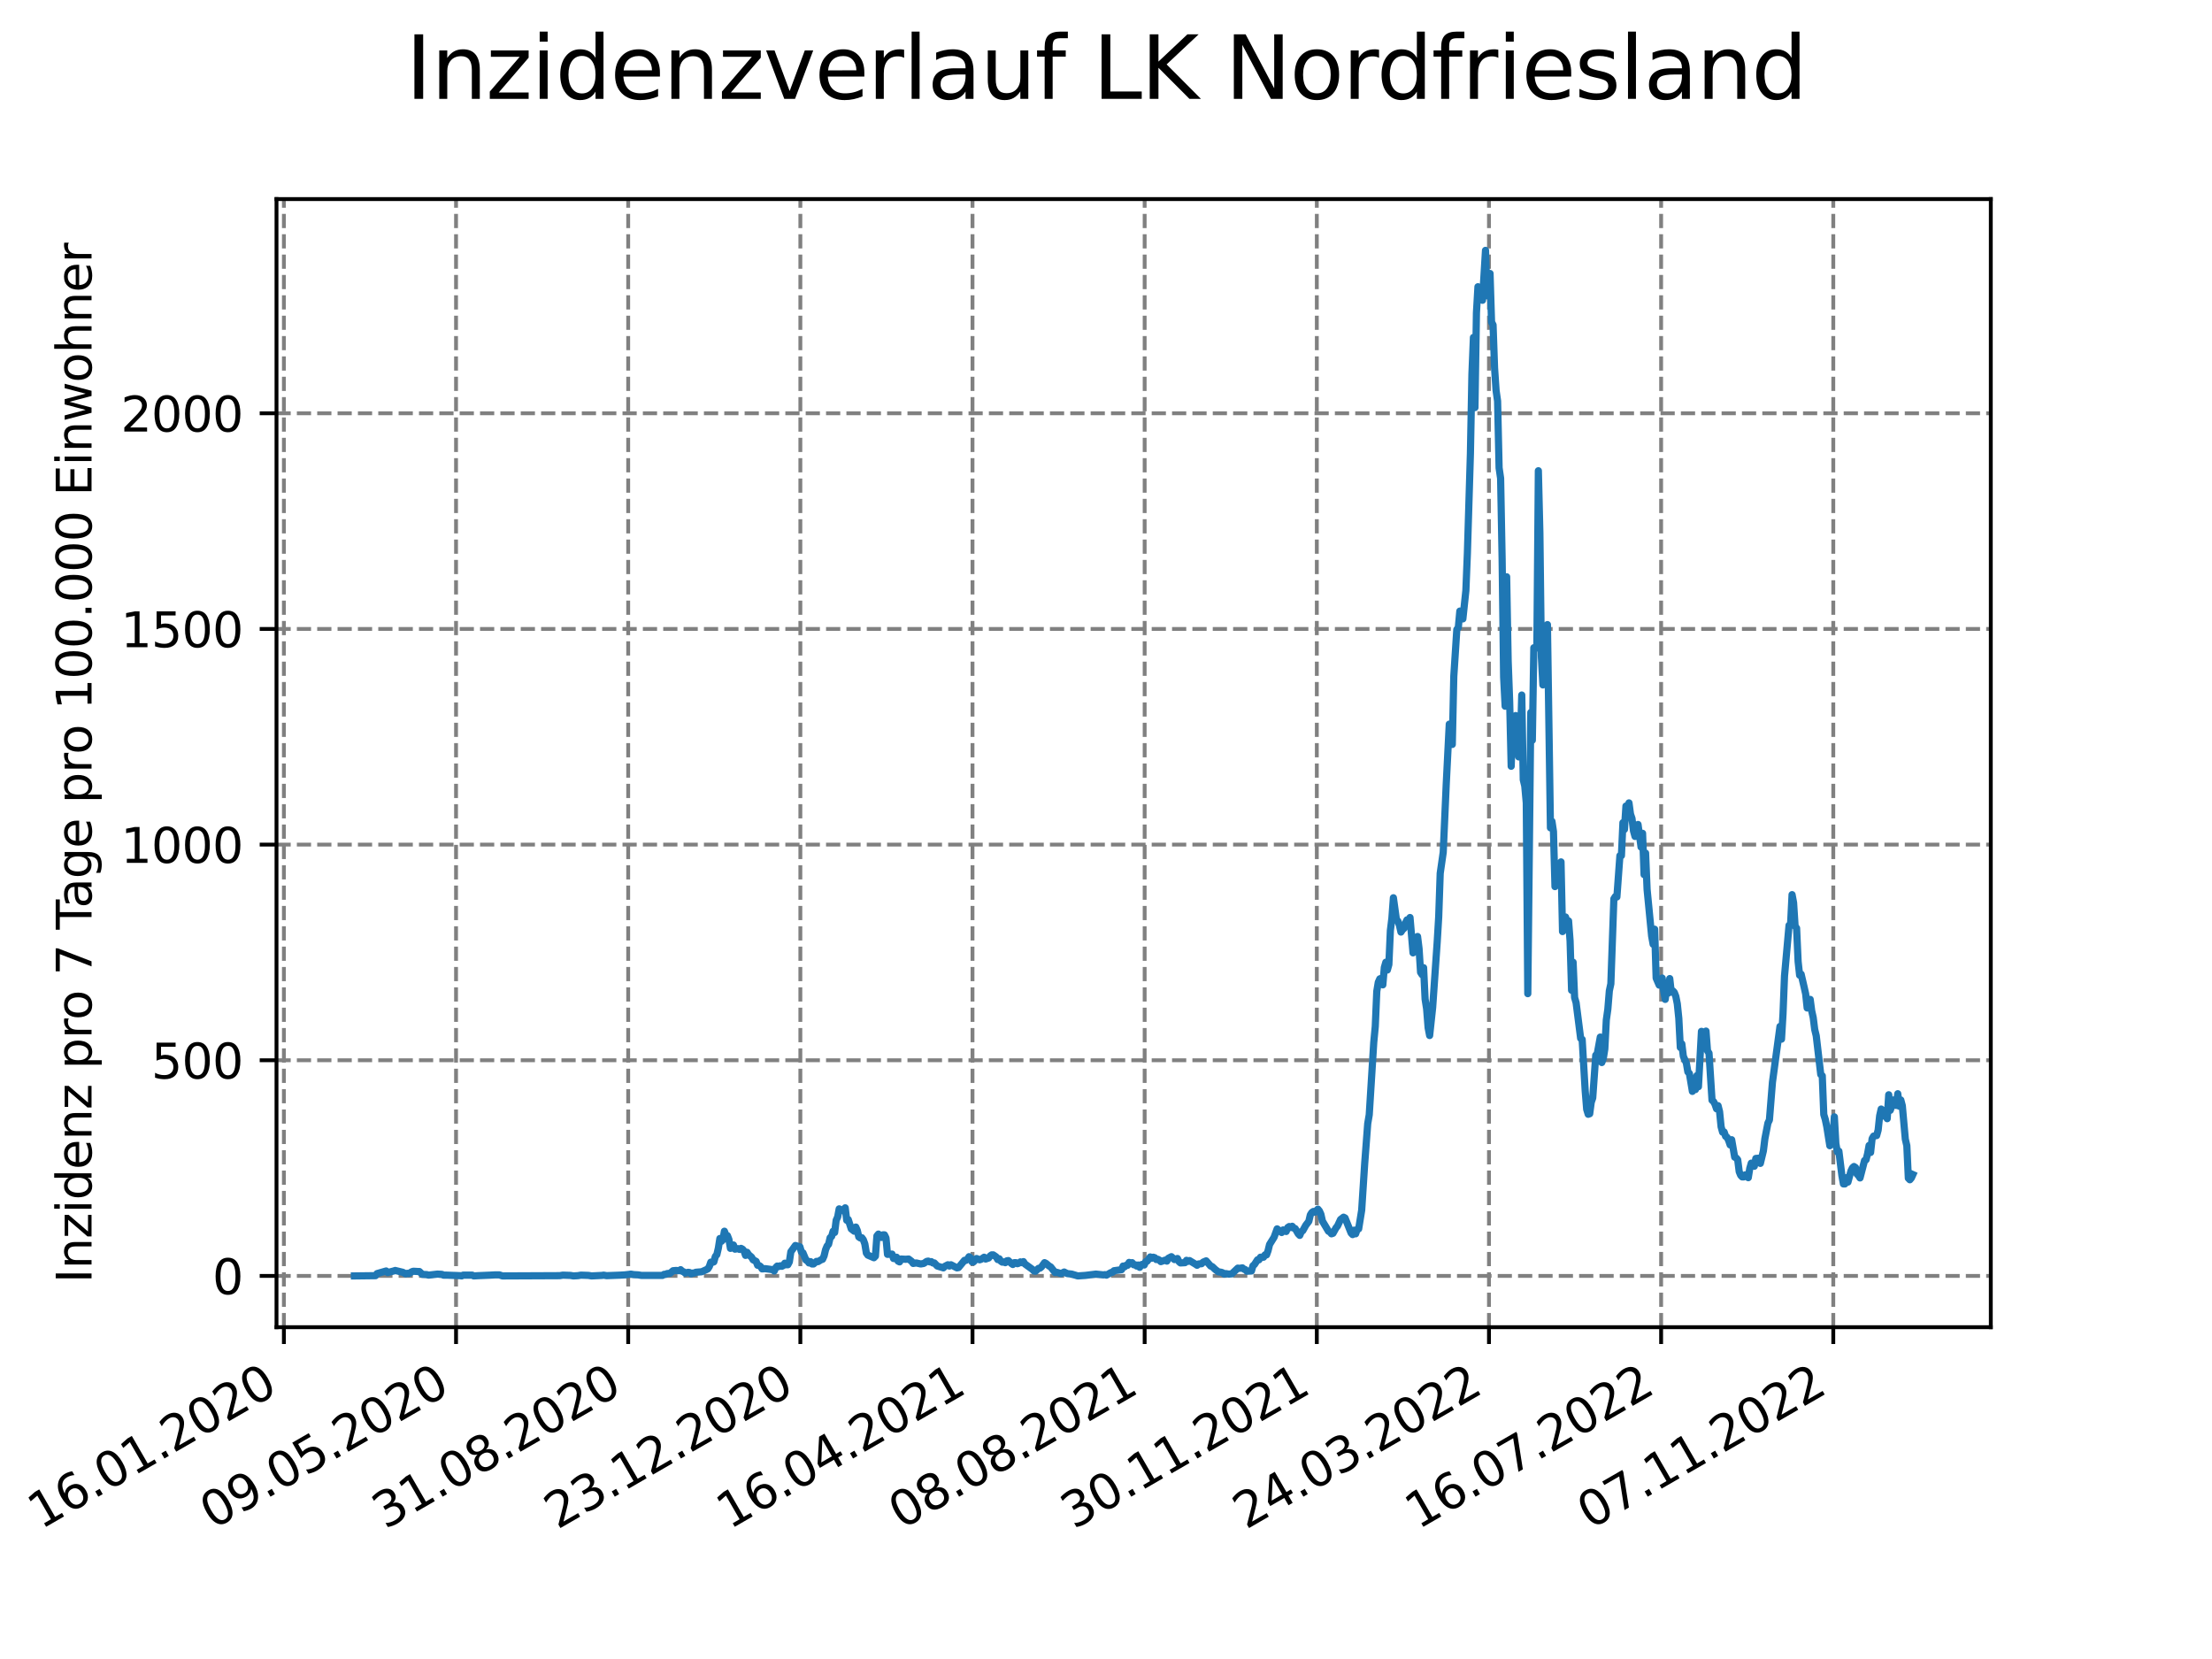 <?xml version="1.0" encoding="utf-8" standalone="no"?>
<!DOCTYPE svg PUBLIC "-//W3C//DTD SVG 1.1//EN"
  "http://www.w3.org/Graphics/SVG/1.1/DTD/svg11.dtd">
<svg xmlns:xlink="http://www.w3.org/1999/xlink" width="460.8pt" height="345.6pt" viewBox="0 0 460.8 345.6" xmlns="http://www.w3.org/2000/svg" version="1.1">
 <defs>
  <style type="text/css">*{stroke-linejoin: round; stroke-linecap: butt}</style>
 </defs>
 <g id="figure_1">
  <g id="patch_1">
   <path d="M 0 345.6 
L 460.8 345.6 
L 460.8 0 
L 0 0 
z
" style="fill: #ffffff"/>
  </g>
  <g id="axes_1">
   <g id="patch_2">
    <path d="M 57.6 276.48 
L 414.72 276.48 
L 414.72 41.472 
L 57.6 41.472 
z
" style="fill: #ffffff"/>
   </g>
   <g id="matplotlib.axis_1">
    <g id="xtick_1">
     <g id="line2d_1">
      <path d="M 59.139 276.48 
L 59.139 41.472 
" clip-path="url(#pa3c853cc5e)" style="fill: none; stroke-dasharray: 2.96,1.28; stroke-dashoffset: 0; stroke: #808080; stroke-width: 0.8"/>
     </g>
     <g id="line2d_2">
      <defs>
       <path id="md69cddc657" d="M 0 0 
L 0 3.5 
" style="stroke: #000000; stroke-width: 0.8"/>
      </defs>
      <g>
       <use xlink:href="#md69cddc657" x="59.139" y="276.48" style="stroke: #000000; stroke-width: 0.8"/>
      </g>
     </g>
     <g id="text_1">
      <!-- 16.01.2020 -->
      <g transform="translate(8.514 318.689) rotate(-30) scale(0.1 -0.1)">
       <defs>
        <path id="DejaVuSans-31" d="M 794 531 
L 1825 531 
L 1825 4091 
L 703 3866 
L 703 4441 
L 1819 4666 
L 2450 4666 
L 2450 531 
L 3481 531 
L 3481 0 
L 794 0 
L 794 531 
z
" transform="scale(0.016)"/>
        <path id="DejaVuSans-36" d="M 2113 2584 
Q 1688 2584 1439 2293 
Q 1191 2003 1191 1497 
Q 1191 994 1439 701 
Q 1688 409 2113 409 
Q 2538 409 2786 701 
Q 3034 994 3034 1497 
Q 3034 2003 2786 2293 
Q 2538 2584 2113 2584 
z
M 3366 4563 
L 3366 3988 
Q 3128 4100 2886 4159 
Q 2644 4219 2406 4219 
Q 1781 4219 1451 3797 
Q 1122 3375 1075 2522 
Q 1259 2794 1537 2939 
Q 1816 3084 2150 3084 
Q 2853 3084 3261 2657 
Q 3669 2231 3669 1497 
Q 3669 778 3244 343 
Q 2819 -91 2113 -91 
Q 1303 -91 875 529 
Q 447 1150 447 2328 
Q 447 3434 972 4092 
Q 1497 4750 2381 4750 
Q 2619 4750 2861 4703 
Q 3103 4656 3366 4563 
z
" transform="scale(0.016)"/>
        <path id="DejaVuSans-2e" d="M 684 794 
L 1344 794 
L 1344 0 
L 684 0 
L 684 794 
z
" transform="scale(0.016)"/>
        <path id="DejaVuSans-30" d="M 2034 4250 
Q 1547 4250 1301 3770 
Q 1056 3291 1056 2328 
Q 1056 1369 1301 889 
Q 1547 409 2034 409 
Q 2525 409 2770 889 
Q 3016 1369 3016 2328 
Q 3016 3291 2770 3770 
Q 2525 4250 2034 4250 
z
M 2034 4750 
Q 2819 4750 3233 4129 
Q 3647 3509 3647 2328 
Q 3647 1150 3233 529 
Q 2819 -91 2034 -91 
Q 1250 -91 836 529 
Q 422 1150 422 2328 
Q 422 3509 836 4129 
Q 1250 4750 2034 4750 
z
" transform="scale(0.016)"/>
        <path id="DejaVuSans-32" d="M 1228 531 
L 3431 531 
L 3431 0 
L 469 0 
L 469 531 
Q 828 903 1448 1529 
Q 2069 2156 2228 2338 
Q 2531 2678 2651 2914 
Q 2772 3150 2772 3378 
Q 2772 3750 2511 3984 
Q 2250 4219 1831 4219 
Q 1534 4219 1204 4116 
Q 875 4013 500 3803 
L 500 4441 
Q 881 4594 1212 4672 
Q 1544 4750 1819 4750 
Q 2544 4750 2975 4387 
Q 3406 4025 3406 3419 
Q 3406 3131 3298 2873 
Q 3191 2616 2906 2266 
Q 2828 2175 2409 1742 
Q 1991 1309 1228 531 
z
" transform="scale(0.016)"/>
       </defs>
       <use xlink:href="#DejaVuSans-31"/>
       <use xlink:href="#DejaVuSans-36" x="63.623"/>
       <use xlink:href="#DejaVuSans-2e" x="127.246"/>
       <use xlink:href="#DejaVuSans-30" x="159.033"/>
       <use xlink:href="#DejaVuSans-31" x="222.656"/>
       <use xlink:href="#DejaVuSans-2e" x="286.279"/>
       <use xlink:href="#DejaVuSans-32" x="318.066"/>
       <use xlink:href="#DejaVuSans-30" x="381.689"/>
       <use xlink:href="#DejaVuSans-32" x="445.312"/>
       <use xlink:href="#DejaVuSans-30" x="508.936"/>
      </g>
     </g>
    </g>
    <g id="xtick_2">
     <g id="line2d_3">
      <path d="M 95.002 276.48 
L 95.002 41.472 
" clip-path="url(#pa3c853cc5e)" style="fill: none; stroke-dasharray: 2.96,1.28; stroke-dashoffset: 0; stroke: #808080; stroke-width: 0.8"/>
     </g>
     <g id="line2d_4">
      <g>
       <use xlink:href="#md69cddc657" x="95.002" y="276.48" style="stroke: #000000; stroke-width: 0.8"/>
      </g>
     </g>
     <g id="text_2">
      <!-- 09.05.2020 -->
      <g transform="translate(44.377 318.689) rotate(-30) scale(0.1 -0.1)">
       <defs>
        <path id="DejaVuSans-39" d="M 703 97 
L 703 672 
Q 941 559 1184 500 
Q 1428 441 1663 441 
Q 2288 441 2617 861 
Q 2947 1281 2994 2138 
Q 2813 1869 2534 1725 
Q 2256 1581 1919 1581 
Q 1219 1581 811 2004 
Q 403 2428 403 3163 
Q 403 3881 828 4315 
Q 1253 4750 1959 4750 
Q 2769 4750 3195 4129 
Q 3622 3509 3622 2328 
Q 3622 1225 3098 567 
Q 2575 -91 1691 -91 
Q 1453 -91 1209 -44 
Q 966 3 703 97 
z
M 1959 2075 
Q 2384 2075 2632 2365 
Q 2881 2656 2881 3163 
Q 2881 3666 2632 3958 
Q 2384 4250 1959 4250 
Q 1534 4250 1286 3958 
Q 1038 3666 1038 3163 
Q 1038 2656 1286 2365 
Q 1534 2075 1959 2075 
z
" transform="scale(0.016)"/>
        <path id="DejaVuSans-35" d="M 691 4666 
L 3169 4666 
L 3169 4134 
L 1269 4134 
L 1269 2991 
Q 1406 3038 1543 3061 
Q 1681 3084 1819 3084 
Q 2600 3084 3056 2656 
Q 3513 2228 3513 1497 
Q 3513 744 3044 326 
Q 2575 -91 1722 -91 
Q 1428 -91 1123 -41 
Q 819 9 494 109 
L 494 744 
Q 775 591 1075 516 
Q 1375 441 1709 441 
Q 2250 441 2565 725 
Q 2881 1009 2881 1497 
Q 2881 1984 2565 2268 
Q 2250 2553 1709 2553 
Q 1456 2553 1204 2497 
Q 953 2441 691 2322 
L 691 4666 
z
" transform="scale(0.016)"/>
       </defs>
       <use xlink:href="#DejaVuSans-30"/>
       <use xlink:href="#DejaVuSans-39" x="63.623"/>
       <use xlink:href="#DejaVuSans-2e" x="127.246"/>
       <use xlink:href="#DejaVuSans-30" x="159.033"/>
       <use xlink:href="#DejaVuSans-35" x="222.656"/>
       <use xlink:href="#DejaVuSans-2e" x="286.279"/>
       <use xlink:href="#DejaVuSans-32" x="318.066"/>
       <use xlink:href="#DejaVuSans-30" x="381.689"/>
       <use xlink:href="#DejaVuSans-32" x="445.312"/>
       <use xlink:href="#DejaVuSans-30" x="508.936"/>
      </g>
     </g>
    </g>
    <g id="xtick_3">
     <g id="line2d_5">
      <path d="M 130.865 276.48 
L 130.865 41.472 
" clip-path="url(#pa3c853cc5e)" style="fill: none; stroke-dasharray: 2.96,1.28; stroke-dashoffset: 0; stroke: #808080; stroke-width: 0.8"/>
     </g>
     <g id="line2d_6">
      <g>
       <use xlink:href="#md69cddc657" x="130.865" y="276.48" style="stroke: #000000; stroke-width: 0.8"/>
      </g>
     </g>
     <g id="text_3">
      <!-- 31.08.2020 -->
      <g transform="translate(80.24 318.689) rotate(-30) scale(0.1 -0.1)">
       <defs>
        <path id="DejaVuSans-33" d="M 2597 2516 
Q 3050 2419 3304 2112 
Q 3559 1806 3559 1356 
Q 3559 666 3084 287 
Q 2609 -91 1734 -91 
Q 1441 -91 1130 -33 
Q 819 25 488 141 
L 488 750 
Q 750 597 1062 519 
Q 1375 441 1716 441 
Q 2309 441 2620 675 
Q 2931 909 2931 1356 
Q 2931 1769 2642 2001 
Q 2353 2234 1838 2234 
L 1294 2234 
L 1294 2753 
L 1863 2753 
Q 2328 2753 2575 2939 
Q 2822 3125 2822 3475 
Q 2822 3834 2567 4026 
Q 2313 4219 1838 4219 
Q 1578 4219 1281 4162 
Q 984 4106 628 3988 
L 628 4550 
Q 988 4650 1302 4700 
Q 1616 4750 1894 4750 
Q 2613 4750 3031 4423 
Q 3450 4097 3450 3541 
Q 3450 3153 3228 2886 
Q 3006 2619 2597 2516 
z
" transform="scale(0.016)"/>
        <path id="DejaVuSans-38" d="M 2034 2216 
Q 1584 2216 1326 1975 
Q 1069 1734 1069 1313 
Q 1069 891 1326 650 
Q 1584 409 2034 409 
Q 2484 409 2743 651 
Q 3003 894 3003 1313 
Q 3003 1734 2745 1975 
Q 2488 2216 2034 2216 
z
M 1403 2484 
Q 997 2584 770 2862 
Q 544 3141 544 3541 
Q 544 4100 942 4425 
Q 1341 4750 2034 4750 
Q 2731 4750 3128 4425 
Q 3525 4100 3525 3541 
Q 3525 3141 3298 2862 
Q 3072 2584 2669 2484 
Q 3125 2378 3379 2068 
Q 3634 1759 3634 1313 
Q 3634 634 3220 271 
Q 2806 -91 2034 -91 
Q 1263 -91 848 271 
Q 434 634 434 1313 
Q 434 1759 690 2068 
Q 947 2378 1403 2484 
z
M 1172 3481 
Q 1172 3119 1398 2916 
Q 1625 2713 2034 2713 
Q 2441 2713 2670 2916 
Q 2900 3119 2900 3481 
Q 2900 3844 2670 4047 
Q 2441 4250 2034 4250 
Q 1625 4250 1398 4047 
Q 1172 3844 1172 3481 
z
" transform="scale(0.016)"/>
       </defs>
       <use xlink:href="#DejaVuSans-33"/>
       <use xlink:href="#DejaVuSans-31" x="63.623"/>
       <use xlink:href="#DejaVuSans-2e" x="127.246"/>
       <use xlink:href="#DejaVuSans-30" x="159.033"/>
       <use xlink:href="#DejaVuSans-38" x="222.656"/>
       <use xlink:href="#DejaVuSans-2e" x="286.279"/>
       <use xlink:href="#DejaVuSans-32" x="318.066"/>
       <use xlink:href="#DejaVuSans-30" x="381.689"/>
       <use xlink:href="#DejaVuSans-32" x="445.312"/>
       <use xlink:href="#DejaVuSans-30" x="508.936"/>
      </g>
     </g>
    </g>
    <g id="xtick_4">
     <g id="line2d_7">
      <path d="M 166.728 276.48 
L 166.728 41.472 
" clip-path="url(#pa3c853cc5e)" style="fill: none; stroke-dasharray: 2.96,1.28; stroke-dashoffset: 0; stroke: #808080; stroke-width: 0.8"/>
     </g>
     <g id="line2d_8">
      <g>
       <use xlink:href="#md69cddc657" x="166.728" y="276.48" style="stroke: #000000; stroke-width: 0.8"/>
      </g>
     </g>
     <g id="text_4">
      <!-- 23.12.2020 -->
      <g transform="translate(116.103 318.689) rotate(-30) scale(0.1 -0.1)">
       <use xlink:href="#DejaVuSans-32"/>
       <use xlink:href="#DejaVuSans-33" x="63.623"/>
       <use xlink:href="#DejaVuSans-2e" x="127.246"/>
       <use xlink:href="#DejaVuSans-31" x="159.033"/>
       <use xlink:href="#DejaVuSans-32" x="222.656"/>
       <use xlink:href="#DejaVuSans-2e" x="286.279"/>
       <use xlink:href="#DejaVuSans-32" x="318.066"/>
       <use xlink:href="#DejaVuSans-30" x="381.689"/>
       <use xlink:href="#DejaVuSans-32" x="445.312"/>
       <use xlink:href="#DejaVuSans-30" x="508.936"/>
      </g>
     </g>
    </g>
    <g id="xtick_5">
     <g id="line2d_9">
      <path d="M 202.591 276.48 
L 202.591 41.472 
" clip-path="url(#pa3c853cc5e)" style="fill: none; stroke-dasharray: 2.96,1.28; stroke-dashoffset: 0; stroke: #808080; stroke-width: 0.8"/>
     </g>
     <g id="line2d_10">
      <g>
       <use xlink:href="#md69cddc657" x="202.591" y="276.48" style="stroke: #000000; stroke-width: 0.8"/>
      </g>
     </g>
     <g id="text_5">
      <!-- 16.04.2021 -->
      <g transform="translate(151.966 318.689) rotate(-30) scale(0.1 -0.1)">
       <defs>
        <path id="DejaVuSans-34" d="M 2419 4116 
L 825 1625 
L 2419 1625 
L 2419 4116 
z
M 2253 4666 
L 3047 4666 
L 3047 1625 
L 3713 1625 
L 3713 1100 
L 3047 1100 
L 3047 0 
L 2419 0 
L 2419 1100 
L 313 1100 
L 313 1709 
L 2253 4666 
z
" transform="scale(0.016)"/>
       </defs>
       <use xlink:href="#DejaVuSans-31"/>
       <use xlink:href="#DejaVuSans-36" x="63.623"/>
       <use xlink:href="#DejaVuSans-2e" x="127.246"/>
       <use xlink:href="#DejaVuSans-30" x="159.033"/>
       <use xlink:href="#DejaVuSans-34" x="222.656"/>
       <use xlink:href="#DejaVuSans-2e" x="286.279"/>
       <use xlink:href="#DejaVuSans-32" x="318.066"/>
       <use xlink:href="#DejaVuSans-30" x="381.689"/>
       <use xlink:href="#DejaVuSans-32" x="445.312"/>
       <use xlink:href="#DejaVuSans-31" x="508.936"/>
      </g>
     </g>
    </g>
    <g id="xtick_6">
     <g id="line2d_11">
      <path d="M 238.454 276.48 
L 238.454 41.472 
" clip-path="url(#pa3c853cc5e)" style="fill: none; stroke-dasharray: 2.96,1.28; stroke-dashoffset: 0; stroke: #808080; stroke-width: 0.8"/>
     </g>
     <g id="line2d_12">
      <g>
       <use xlink:href="#md69cddc657" x="238.454" y="276.48" style="stroke: #000000; stroke-width: 0.8"/>
      </g>
     </g>
     <g id="text_6">
      <!-- 08.08.2021 -->
      <g transform="translate(187.829 318.689) rotate(-30) scale(0.1 -0.1)">
       <use xlink:href="#DejaVuSans-30"/>
       <use xlink:href="#DejaVuSans-38" x="63.623"/>
       <use xlink:href="#DejaVuSans-2e" x="127.246"/>
       <use xlink:href="#DejaVuSans-30" x="159.033"/>
       <use xlink:href="#DejaVuSans-38" x="222.656"/>
       <use xlink:href="#DejaVuSans-2e" x="286.279"/>
       <use xlink:href="#DejaVuSans-32" x="318.066"/>
       <use xlink:href="#DejaVuSans-30" x="381.689"/>
       <use xlink:href="#DejaVuSans-32" x="445.312"/>
       <use xlink:href="#DejaVuSans-31" x="508.936"/>
      </g>
     </g>
    </g>
    <g id="xtick_7">
     <g id="line2d_13">
      <path d="M 274.317 276.48 
L 274.317 41.472 
" clip-path="url(#pa3c853cc5e)" style="fill: none; stroke-dasharray: 2.96,1.28; stroke-dashoffset: 0; stroke: #808080; stroke-width: 0.8"/>
     </g>
     <g id="line2d_14">
      <g>
       <use xlink:href="#md69cddc657" x="274.317" y="276.48" style="stroke: #000000; stroke-width: 0.8"/>
      </g>
     </g>
     <g id="text_7">
      <!-- 30.11.2021 -->
      <g transform="translate(223.692 318.689) rotate(-30) scale(0.1 -0.1)">
       <use xlink:href="#DejaVuSans-33"/>
       <use xlink:href="#DejaVuSans-30" x="63.623"/>
       <use xlink:href="#DejaVuSans-2e" x="127.246"/>
       <use xlink:href="#DejaVuSans-31" x="159.033"/>
       <use xlink:href="#DejaVuSans-31" x="222.656"/>
       <use xlink:href="#DejaVuSans-2e" x="286.279"/>
       <use xlink:href="#DejaVuSans-32" x="318.066"/>
       <use xlink:href="#DejaVuSans-30" x="381.689"/>
       <use xlink:href="#DejaVuSans-32" x="445.312"/>
       <use xlink:href="#DejaVuSans-31" x="508.936"/>
      </g>
     </g>
    </g>
    <g id="xtick_8">
     <g id="line2d_15">
      <path d="M 310.18 276.48 
L 310.18 41.472 
" clip-path="url(#pa3c853cc5e)" style="fill: none; stroke-dasharray: 2.96,1.28; stroke-dashoffset: 0; stroke: #808080; stroke-width: 0.8"/>
     </g>
     <g id="line2d_16">
      <g>
       <use xlink:href="#md69cddc657" x="310.18" y="276.48" style="stroke: #000000; stroke-width: 0.8"/>
      </g>
     </g>
     <g id="text_8">
      <!-- 24.03.2022 -->
      <g transform="translate(259.555 318.689) rotate(-30) scale(0.1 -0.1)">
       <use xlink:href="#DejaVuSans-32"/>
       <use xlink:href="#DejaVuSans-34" x="63.623"/>
       <use xlink:href="#DejaVuSans-2e" x="127.246"/>
       <use xlink:href="#DejaVuSans-30" x="159.033"/>
       <use xlink:href="#DejaVuSans-33" x="222.656"/>
       <use xlink:href="#DejaVuSans-2e" x="286.279"/>
       <use xlink:href="#DejaVuSans-32" x="318.066"/>
       <use xlink:href="#DejaVuSans-30" x="381.689"/>
       <use xlink:href="#DejaVuSans-32" x="445.312"/>
       <use xlink:href="#DejaVuSans-32" x="508.936"/>
      </g>
     </g>
    </g>
    <g id="xtick_9">
     <g id="line2d_17">
      <path d="M 346.043 276.48 
L 346.043 41.472 
" clip-path="url(#pa3c853cc5e)" style="fill: none; stroke-dasharray: 2.96,1.28; stroke-dashoffset: 0; stroke: #808080; stroke-width: 0.8"/>
     </g>
     <g id="line2d_18">
      <g>
       <use xlink:href="#md69cddc657" x="346.043" y="276.48" style="stroke: #000000; stroke-width: 0.8"/>
      </g>
     </g>
     <g id="text_9">
      <!-- 16.07.2022 -->
      <g transform="translate(295.418 318.689) rotate(-30) scale(0.1 -0.1)">
       <defs>
        <path id="DejaVuSans-37" d="M 525 4666 
L 3525 4666 
L 3525 4397 
L 1831 0 
L 1172 0 
L 2766 4134 
L 525 4134 
L 525 4666 
z
" transform="scale(0.016)"/>
       </defs>
       <use xlink:href="#DejaVuSans-31"/>
       <use xlink:href="#DejaVuSans-36" x="63.623"/>
       <use xlink:href="#DejaVuSans-2e" x="127.246"/>
       <use xlink:href="#DejaVuSans-30" x="159.033"/>
       <use xlink:href="#DejaVuSans-37" x="222.656"/>
       <use xlink:href="#DejaVuSans-2e" x="286.279"/>
       <use xlink:href="#DejaVuSans-32" x="318.066"/>
       <use xlink:href="#DejaVuSans-30" x="381.689"/>
       <use xlink:href="#DejaVuSans-32" x="445.312"/>
       <use xlink:href="#DejaVuSans-32" x="508.936"/>
      </g>
     </g>
    </g>
    <g id="xtick_10">
     <g id="line2d_19">
      <path d="M 381.906 276.48 
L 381.906 41.472 
" clip-path="url(#pa3c853cc5e)" style="fill: none; stroke-dasharray: 2.96,1.28; stroke-dashoffset: 0; stroke: #808080; stroke-width: 0.8"/>
     </g>
     <g id="line2d_20">
      <g>
       <use xlink:href="#md69cddc657" x="381.906" y="276.48" style="stroke: #000000; stroke-width: 0.8"/>
      </g>
     </g>
     <g id="text_10">
      <!-- 07.11.2022 -->
      <g transform="translate(331.281 318.689) rotate(-30) scale(0.1 -0.1)">
       <use xlink:href="#DejaVuSans-30"/>
       <use xlink:href="#DejaVuSans-37" x="63.623"/>
       <use xlink:href="#DejaVuSans-2e" x="127.246"/>
       <use xlink:href="#DejaVuSans-31" x="159.033"/>
       <use xlink:href="#DejaVuSans-31" x="222.656"/>
       <use xlink:href="#DejaVuSans-2e" x="286.279"/>
       <use xlink:href="#DejaVuSans-32" x="318.066"/>
       <use xlink:href="#DejaVuSans-30" x="381.689"/>
       <use xlink:href="#DejaVuSans-32" x="445.312"/>
       <use xlink:href="#DejaVuSans-32" x="508.936"/>
      </g>
     </g>
    </g>
   </g>
   <g id="matplotlib.axis_2">
    <g id="ytick_1">
     <g id="line2d_21">
      <path d="M 57.6 265.798 
L 414.72 265.798 
" clip-path="url(#pa3c853cc5e)" style="fill: none; stroke-dasharray: 2.96,1.28; stroke-dashoffset: 0; stroke: #808080; stroke-width: 0.8"/>
     </g>
     <g id="line2d_22">
      <defs>
       <path id="mc98d788efd" d="M 0 0 
L -3.5 0 
" style="stroke: #000000; stroke-width: 0.8"/>
      </defs>
      <g>
       <use xlink:href="#mc98d788efd" x="57.6" y="265.798" style="stroke: #000000; stroke-width: 0.8"/>
      </g>
     </g>
     <g id="text_11">
      <!-- 0 -->
      <g transform="translate(44.237 269.597) scale(0.1 -0.1)">
       <use xlink:href="#DejaVuSans-30"/>
      </g>
     </g>
    </g>
    <g id="ytick_2">
     <g id="line2d_23">
      <path d="M 57.6 220.873 
L 414.72 220.873 
" clip-path="url(#pa3c853cc5e)" style="fill: none; stroke-dasharray: 2.96,1.28; stroke-dashoffset: 0; stroke: #808080; stroke-width: 0.8"/>
     </g>
     <g id="line2d_24">
      <g>
       <use xlink:href="#mc98d788efd" x="57.6" y="220.873" style="stroke: #000000; stroke-width: 0.8"/>
      </g>
     </g>
     <g id="text_12">
      <!-- 500 -->
      <g transform="translate(31.512 224.673) scale(0.1 -0.1)">
       <use xlink:href="#DejaVuSans-35"/>
       <use xlink:href="#DejaVuSans-30" x="63.623"/>
       <use xlink:href="#DejaVuSans-30" x="127.246"/>
      </g>
     </g>
    </g>
    <g id="ytick_3">
     <g id="line2d_25">
      <path d="M 57.6 175.949 
L 414.72 175.949 
" clip-path="url(#pa3c853cc5e)" style="fill: none; stroke-dasharray: 2.96,1.28; stroke-dashoffset: 0; stroke: #808080; stroke-width: 0.8"/>
     </g>
     <g id="line2d_26">
      <g>
       <use xlink:href="#mc98d788efd" x="57.6" y="175.949" style="stroke: #000000; stroke-width: 0.8"/>
      </g>
     </g>
     <g id="text_13">
      <!-- 1000 -->
      <g transform="translate(25.15 179.748) scale(0.1 -0.1)">
       <use xlink:href="#DejaVuSans-31"/>
       <use xlink:href="#DejaVuSans-30" x="63.623"/>
       <use xlink:href="#DejaVuSans-30" x="127.246"/>
       <use xlink:href="#DejaVuSans-30" x="190.869"/>
      </g>
     </g>
    </g>
    <g id="ytick_4">
     <g id="line2d_27">
      <path d="M 57.6 131.024 
L 414.72 131.024 
" clip-path="url(#pa3c853cc5e)" style="fill: none; stroke-dasharray: 2.96,1.28; stroke-dashoffset: 0; stroke: #808080; stroke-width: 0.8"/>
     </g>
     <g id="line2d_28">
      <g>
       <use xlink:href="#mc98d788efd" x="57.6" y="131.024" style="stroke: #000000; stroke-width: 0.8"/>
      </g>
     </g>
     <g id="text_14">
      <!-- 1500 -->
      <g transform="translate(25.15 134.824) scale(0.1 -0.1)">
       <use xlink:href="#DejaVuSans-31"/>
       <use xlink:href="#DejaVuSans-35" x="63.623"/>
       <use xlink:href="#DejaVuSans-30" x="127.246"/>
       <use xlink:href="#DejaVuSans-30" x="190.869"/>
      </g>
     </g>
    </g>
    <g id="ytick_5">
     <g id="line2d_29">
      <path d="M 57.6 86.1 
L 414.72 86.1 
" clip-path="url(#pa3c853cc5e)" style="fill: none; stroke-dasharray: 2.96,1.28; stroke-dashoffset: 0; stroke: #808080; stroke-width: 0.8"/>
     </g>
     <g id="line2d_30">
      <g>
       <use xlink:href="#mc98d788efd" x="57.6" y="86.1" style="stroke: #000000; stroke-width: 0.8"/>
      </g>
     </g>
     <g id="text_15">
      <!-- 2000 -->
      <g transform="translate(25.15 89.899) scale(0.1 -0.1)">
       <use xlink:href="#DejaVuSans-32"/>
       <use xlink:href="#DejaVuSans-30" x="63.623"/>
       <use xlink:href="#DejaVuSans-30" x="127.246"/>
       <use xlink:href="#DejaVuSans-30" x="190.869"/>
      </g>
     </g>
    </g>
    <g id="text_16">
     <!-- Inzidenz pro 7 Tage pro 100.000 Einwohner -->
     <g transform="translate(19.07 267.301) rotate(-90) scale(0.1 -0.1)">
      <defs>
       <path id="DejaVuSans-49" d="M 628 4666 
L 1259 4666 
L 1259 0 
L 628 0 
L 628 4666 
z
" transform="scale(0.016)"/>
       <path id="DejaVuSans-6e" d="M 3513 2113 
L 3513 0 
L 2938 0 
L 2938 2094 
Q 2938 2591 2744 2837 
Q 2550 3084 2163 3084 
Q 1697 3084 1428 2787 
Q 1159 2491 1159 1978 
L 1159 0 
L 581 0 
L 581 3500 
L 1159 3500 
L 1159 2956 
Q 1366 3272 1645 3428 
Q 1925 3584 2291 3584 
Q 2894 3584 3203 3211 
Q 3513 2838 3513 2113 
z
" transform="scale(0.016)"/>
       <path id="DejaVuSans-7a" d="M 353 3500 
L 3084 3500 
L 3084 2975 
L 922 459 
L 3084 459 
L 3084 0 
L 275 0 
L 275 525 
L 2438 3041 
L 353 3041 
L 353 3500 
z
" transform="scale(0.016)"/>
       <path id="DejaVuSans-69" d="M 603 3500 
L 1178 3500 
L 1178 0 
L 603 0 
L 603 3500 
z
M 603 4863 
L 1178 4863 
L 1178 4134 
L 603 4134 
L 603 4863 
z
" transform="scale(0.016)"/>
       <path id="DejaVuSans-64" d="M 2906 2969 
L 2906 4863 
L 3481 4863 
L 3481 0 
L 2906 0 
L 2906 525 
Q 2725 213 2448 61 
Q 2172 -91 1784 -91 
Q 1150 -91 751 415 
Q 353 922 353 1747 
Q 353 2572 751 3078 
Q 1150 3584 1784 3584 
Q 2172 3584 2448 3432 
Q 2725 3281 2906 2969 
z
M 947 1747 
Q 947 1113 1208 752 
Q 1469 391 1925 391 
Q 2381 391 2643 752 
Q 2906 1113 2906 1747 
Q 2906 2381 2643 2742 
Q 2381 3103 1925 3103 
Q 1469 3103 1208 2742 
Q 947 2381 947 1747 
z
" transform="scale(0.016)"/>
       <path id="DejaVuSans-65" d="M 3597 1894 
L 3597 1613 
L 953 1613 
Q 991 1019 1311 708 
Q 1631 397 2203 397 
Q 2534 397 2845 478 
Q 3156 559 3463 722 
L 3463 178 
Q 3153 47 2828 -22 
Q 2503 -91 2169 -91 
Q 1331 -91 842 396 
Q 353 884 353 1716 
Q 353 2575 817 3079 
Q 1281 3584 2069 3584 
Q 2775 3584 3186 3129 
Q 3597 2675 3597 1894 
z
M 3022 2063 
Q 3016 2534 2758 2815 
Q 2500 3097 2075 3097 
Q 1594 3097 1305 2825 
Q 1016 2553 972 2059 
L 3022 2063 
z
" transform="scale(0.016)"/>
       <path id="DejaVuSans-20" transform="scale(0.016)"/>
       <path id="DejaVuSans-70" d="M 1159 525 
L 1159 -1331 
L 581 -1331 
L 581 3500 
L 1159 3500 
L 1159 2969 
Q 1341 3281 1617 3432 
Q 1894 3584 2278 3584 
Q 2916 3584 3314 3078 
Q 3713 2572 3713 1747 
Q 3713 922 3314 415 
Q 2916 -91 2278 -91 
Q 1894 -91 1617 61 
Q 1341 213 1159 525 
z
M 3116 1747 
Q 3116 2381 2855 2742 
Q 2594 3103 2138 3103 
Q 1681 3103 1420 2742 
Q 1159 2381 1159 1747 
Q 1159 1113 1420 752 
Q 1681 391 2138 391 
Q 2594 391 2855 752 
Q 3116 1113 3116 1747 
z
" transform="scale(0.016)"/>
       <path id="DejaVuSans-72" d="M 2631 2963 
Q 2534 3019 2420 3045 
Q 2306 3072 2169 3072 
Q 1681 3072 1420 2755 
Q 1159 2438 1159 1844 
L 1159 0 
L 581 0 
L 581 3500 
L 1159 3500 
L 1159 2956 
Q 1341 3275 1631 3429 
Q 1922 3584 2338 3584 
Q 2397 3584 2469 3576 
Q 2541 3569 2628 3553 
L 2631 2963 
z
" transform="scale(0.016)"/>
       <path id="DejaVuSans-6f" d="M 1959 3097 
Q 1497 3097 1228 2736 
Q 959 2375 959 1747 
Q 959 1119 1226 758 
Q 1494 397 1959 397 
Q 2419 397 2687 759 
Q 2956 1122 2956 1747 
Q 2956 2369 2687 2733 
Q 2419 3097 1959 3097 
z
M 1959 3584 
Q 2709 3584 3137 3096 
Q 3566 2609 3566 1747 
Q 3566 888 3137 398 
Q 2709 -91 1959 -91 
Q 1206 -91 779 398 
Q 353 888 353 1747 
Q 353 2609 779 3096 
Q 1206 3584 1959 3584 
z
" transform="scale(0.016)"/>
       <path id="DejaVuSans-54" d="M -19 4666 
L 3928 4666 
L 3928 4134 
L 2272 4134 
L 2272 0 
L 1638 0 
L 1638 4134 
L -19 4134 
L -19 4666 
z
" transform="scale(0.016)"/>
       <path id="DejaVuSans-61" d="M 2194 1759 
Q 1497 1759 1228 1600 
Q 959 1441 959 1056 
Q 959 750 1161 570 
Q 1363 391 1709 391 
Q 2188 391 2477 730 
Q 2766 1069 2766 1631 
L 2766 1759 
L 2194 1759 
z
M 3341 1997 
L 3341 0 
L 2766 0 
L 2766 531 
Q 2569 213 2275 61 
Q 1981 -91 1556 -91 
Q 1019 -91 701 211 
Q 384 513 384 1019 
Q 384 1609 779 1909 
Q 1175 2209 1959 2209 
L 2766 2209 
L 2766 2266 
Q 2766 2663 2505 2880 
Q 2244 3097 1772 3097 
Q 1472 3097 1187 3025 
Q 903 2953 641 2809 
L 641 3341 
Q 956 3463 1253 3523 
Q 1550 3584 1831 3584 
Q 2591 3584 2966 3190 
Q 3341 2797 3341 1997 
z
" transform="scale(0.016)"/>
       <path id="DejaVuSans-67" d="M 2906 1791 
Q 2906 2416 2648 2759 
Q 2391 3103 1925 3103 
Q 1463 3103 1205 2759 
Q 947 2416 947 1791 
Q 947 1169 1205 825 
Q 1463 481 1925 481 
Q 2391 481 2648 825 
Q 2906 1169 2906 1791 
z
M 3481 434 
Q 3481 -459 3084 -895 
Q 2688 -1331 1869 -1331 
Q 1566 -1331 1297 -1286 
Q 1028 -1241 775 -1147 
L 775 -588 
Q 1028 -725 1275 -790 
Q 1522 -856 1778 -856 
Q 2344 -856 2625 -561 
Q 2906 -266 2906 331 
L 2906 616 
Q 2728 306 2450 153 
Q 2172 0 1784 0 
Q 1141 0 747 490 
Q 353 981 353 1791 
Q 353 2603 747 3093 
Q 1141 3584 1784 3584 
Q 2172 3584 2450 3431 
Q 2728 3278 2906 2969 
L 2906 3500 
L 3481 3500 
L 3481 434 
z
" transform="scale(0.016)"/>
       <path id="DejaVuSans-45" d="M 628 4666 
L 3578 4666 
L 3578 4134 
L 1259 4134 
L 1259 2753 
L 3481 2753 
L 3481 2222 
L 1259 2222 
L 1259 531 
L 3634 531 
L 3634 0 
L 628 0 
L 628 4666 
z
" transform="scale(0.016)"/>
       <path id="DejaVuSans-77" d="M 269 3500 
L 844 3500 
L 1563 769 
L 2278 3500 
L 2956 3500 
L 3675 769 
L 4391 3500 
L 4966 3500 
L 4050 0 
L 3372 0 
L 2619 2869 
L 1863 0 
L 1184 0 
L 269 3500 
z
" transform="scale(0.016)"/>
       <path id="DejaVuSans-68" d="M 3513 2113 
L 3513 0 
L 2938 0 
L 2938 2094 
Q 2938 2591 2744 2837 
Q 2550 3084 2163 3084 
Q 1697 3084 1428 2787 
Q 1159 2491 1159 1978 
L 1159 0 
L 581 0 
L 581 4863 
L 1159 4863 
L 1159 2956 
Q 1366 3272 1645 3428 
Q 1925 3584 2291 3584 
Q 2894 3584 3203 3211 
Q 3513 2838 3513 2113 
z
" transform="scale(0.016)"/>
      </defs>
      <use xlink:href="#DejaVuSans-49"/>
      <use xlink:href="#DejaVuSans-6e" x="29.492"/>
      <use xlink:href="#DejaVuSans-7a" x="92.871"/>
      <use xlink:href="#DejaVuSans-69" x="145.361"/>
      <use xlink:href="#DejaVuSans-64" x="173.145"/>
      <use xlink:href="#DejaVuSans-65" x="236.621"/>
      <use xlink:href="#DejaVuSans-6e" x="298.145"/>
      <use xlink:href="#DejaVuSans-7a" x="361.523"/>
      <use xlink:href="#DejaVuSans-20" x="414.014"/>
      <use xlink:href="#DejaVuSans-70" x="445.801"/>
      <use xlink:href="#DejaVuSans-72" x="509.277"/>
      <use xlink:href="#DejaVuSans-6f" x="548.141"/>
      <use xlink:href="#DejaVuSans-20" x="609.322"/>
      <use xlink:href="#DejaVuSans-37" x="641.109"/>
      <use xlink:href="#DejaVuSans-20" x="704.732"/>
      <use xlink:href="#DejaVuSans-54" x="736.52"/>
      <use xlink:href="#DejaVuSans-61" x="781.104"/>
      <use xlink:href="#DejaVuSans-67" x="842.383"/>
      <use xlink:href="#DejaVuSans-65" x="905.859"/>
      <use xlink:href="#DejaVuSans-20" x="967.383"/>
      <use xlink:href="#DejaVuSans-70" x="999.17"/>
      <use xlink:href="#DejaVuSans-72" x="1062.646"/>
      <use xlink:href="#DejaVuSans-6f" x="1101.51"/>
      <use xlink:href="#DejaVuSans-20" x="1162.691"/>
      <use xlink:href="#DejaVuSans-31" x="1194.479"/>
      <use xlink:href="#DejaVuSans-30" x="1258.102"/>
      <use xlink:href="#DejaVuSans-30" x="1321.725"/>
      <use xlink:href="#DejaVuSans-2e" x="1385.348"/>
      <use xlink:href="#DejaVuSans-30" x="1417.135"/>
      <use xlink:href="#DejaVuSans-30" x="1480.758"/>
      <use xlink:href="#DejaVuSans-30" x="1544.381"/>
      <use xlink:href="#DejaVuSans-20" x="1608.004"/>
      <use xlink:href="#DejaVuSans-45" x="1639.791"/>
      <use xlink:href="#DejaVuSans-69" x="1702.975"/>
      <use xlink:href="#DejaVuSans-6e" x="1730.758"/>
      <use xlink:href="#DejaVuSans-77" x="1794.137"/>
      <use xlink:href="#DejaVuSans-6f" x="1875.924"/>
      <use xlink:href="#DejaVuSans-68" x="1937.105"/>
      <use xlink:href="#DejaVuSans-6e" x="2000.484"/>
      <use xlink:href="#DejaVuSans-65" x="2063.863"/>
      <use xlink:href="#DejaVuSans-72" x="2125.387"/>
     </g>
    </g>
   </g>
   <g id="line2d_31">
    <path d="M 73.833 265.798 
L 78.237 265.744 
L 78.552 265.311 
L 79.495 265.04 
L 80.439 264.769 
L 80.754 265.094 
L 82.012 264.769 
L 82.327 264.661 
L 83.9 265.04 
L 84.529 265.365 
L 84.843 265.256 
L 85.158 265.311 
L 85.787 264.932 
L 86.102 264.823 
L 87.045 264.877 
L 87.36 264.877 
L 87.989 265.473 
L 88.933 265.527 
L 89.248 265.635 
L 91.135 265.419 
L 92.079 265.473 
L 92.393 265.635 
L 93.023 265.635 
L 95.854 265.744 
L 96.168 265.798 
L 96.483 265.635 
L 98.371 265.635 
L 98.685 265.798 
L 99.629 265.744 
L 102.146 265.635 
L 103.089 265.581 
L 104.033 265.581 
L 104.662 265.798 
L 116.617 265.744 
L 117.246 265.635 
L 118.819 265.69 
L 119.448 265.798 
L 120.392 265.744 
L 121.021 265.635 
L 122.594 265.69 
L 123.223 265.798 
L 125.425 265.69 
L 125.74 265.635 
L 126.369 265.744 
L 129.2 265.635 
L 130.144 265.581 
L 131.088 265.473 
L 131.402 265.419 
L 132.031 265.527 
L 132.975 265.581 
L 133.604 265.69 
L 138.009 265.69 
L 138.323 265.473 
L 138.638 265.473 
L 138.952 265.311 
L 139.582 265.256 
L 140.211 264.715 
L 140.84 264.661 
L 141.469 264.715 
L 141.784 264.498 
L 142.098 264.823 
L 142.413 264.932 
L 142.727 265.202 
L 143.357 265.04 
L 143.671 265.094 
L 143.986 265.365 
L 144.3 265.202 
L 144.615 265.202 
L 144.93 265.04 
L 146.188 264.932 
L 147.132 264.498 
L 147.446 264.336 
L 147.761 263.849 
L 148.075 262.928 
L 148.39 262.982 
L 148.705 262.874 
L 149.019 261.737 
L 149.334 261.358 
L 149.648 260.005 
L 149.963 258.001 
L 150.278 258.597 
L 150.592 258.272 
L 150.907 256.485 
L 151.221 257.352 
L 151.536 257.406 
L 151.85 258.218 
L 152.165 260.059 
L 152.48 259.463 
L 152.794 259.355 
L 153.109 260.221 
L 153.738 260.113 
L 154.053 260.275 
L 154.367 260.059 
L 154.682 260.221 
L 154.996 260.6 
L 155.311 261.521 
L 155.626 260.871 
L 155.94 261.358 
L 156.569 261.9 
L 156.884 262.441 
L 157.513 262.766 
L 157.828 263.578 
L 158.142 263.632 
L 158.457 263.849 
L 158.771 264.336 
L 159.401 264.282 
L 160.974 264.498 
L 161.288 264.769 
L 161.603 264.065 
L 161.917 263.74 
L 162.232 263.849 
L 162.546 263.686 
L 162.861 263.795 
L 163.176 263.632 
L 163.49 263.145 
L 163.805 263.47 
L 164.119 263.47 
L 164.434 262.874 
L 164.749 260.763 
L 165.692 259.463 
L 166.636 259.734 
L 166.951 260.817 
L 167.265 260.979 
L 167.894 262.495 
L 168.209 262.658 
L 168.524 263.091 
L 168.838 262.82 
L 169.153 263.307 
L 169.467 263.307 
L 170.097 262.766 
L 170.411 262.82 
L 171.04 262.441 
L 171.355 262.333 
L 171.67 261.629 
L 171.984 260.329 
L 172.299 259.572 
L 172.613 259.193 
L 172.928 257.839 
L 173.242 257.568 
L 173.557 256.485 
L 173.872 256.756 
L 174.186 254.211 
L 174.501 253.508 
L 174.815 251.829 
L 175.759 252.262 
L 176.074 251.613 
L 176.388 254.211 
L 176.703 254.049 
L 177.332 255.998 
L 177.961 256.485 
L 178.276 255.619 
L 178.59 256.323 
L 178.905 257.677 
L 179.22 257.893 
L 179.534 257.839 
L 179.849 258.272 
L 180.163 259.138 
L 180.478 261.033 
L 180.793 261.466 
L 182.051 262.008 
L 182.365 261.683 
L 182.68 257.46 
L 182.995 257.081 
L 183.309 257.352 
L 183.624 257.785 
L 183.938 257.243 
L 184.253 257.243 
L 184.568 257.893 
L 184.882 261.304 
L 185.826 261.25 
L 186.141 262.17 
L 186.455 262.17 
L 186.77 261.9 
L 187.084 262.712 
L 187.399 262.874 
L 187.713 262.279 
L 188.657 262.333 
L 189.286 262.279 
L 189.916 262.766 
L 190.23 263.199 
L 190.859 263.091 
L 191.803 263.307 
L 192.432 263.199 
L 193.061 262.766 
L 193.376 262.712 
L 193.691 262.874 
L 194.005 262.82 
L 194.32 263.091 
L 194.634 263.091 
L 195.264 263.74 
L 196.522 264.119 
L 196.837 263.795 
L 197.466 263.47 
L 197.78 263.74 
L 198.095 263.47 
L 199.353 264.119 
L 199.668 264.065 
L 200.926 262.549 
L 201.241 262.549 
L 201.555 262.279 
L 201.87 261.791 
L 202.185 262.062 
L 202.499 262.874 
L 202.814 262.874 
L 203.443 262.17 
L 204.072 262.441 
L 204.387 262.333 
L 205.016 261.9 
L 205.33 262.279 
L 205.96 262.062 
L 206.274 261.629 
L 206.589 261.412 
L 206.903 261.412 
L 207.533 261.845 
L 207.847 262.387 
L 208.162 262.224 
L 208.476 262.712 
L 208.791 262.928 
L 209.105 262.874 
L 209.42 263.037 
L 209.735 262.658 
L 210.049 262.603 
L 210.678 263.199 
L 210.993 263.416 
L 211.308 263.037 
L 211.622 263.037 
L 211.937 263.253 
L 212.251 263.145 
L 212.566 262.874 
L 212.881 263.037 
L 213.195 262.82 
L 213.51 263.307 
L 215.083 264.444 
L 215.397 264.769 
L 215.712 264.823 
L 216.341 264.228 
L 216.656 264.174 
L 216.97 263.903 
L 217.599 263.037 
L 217.914 263.199 
L 218.543 263.74 
L 218.858 263.903 
L 219.801 265.094 
L 220.116 265.04 
L 221.06 265.311 
L 221.689 264.986 
L 222.318 265.311 
L 223.262 265.419 
L 224.52 265.798 
L 226.093 265.69 
L 228.295 265.419 
L 229.868 265.581 
L 230.183 265.527 
L 230.497 265.635 
L 231.441 265.094 
L 231.756 265.04 
L 232.07 264.715 
L 233.643 264.498 
L 233.958 263.74 
L 234.272 263.903 
L 234.587 263.578 
L 234.902 263.578 
L 235.216 262.982 
L 235.531 263.091 
L 235.845 263.037 
L 236.16 263.47 
L 236.475 263.47 
L 236.789 263.74 
L 237.104 263.524 
L 237.418 264.011 
L 237.733 263.47 
L 238.048 263.361 
L 238.362 263.524 
L 238.677 262.82 
L 238.991 262.712 
L 239.62 261.845 
L 239.935 262.116 
L 240.25 261.9 
L 240.564 262.008 
L 240.879 262.387 
L 241.193 262.333 
L 241.508 262.495 
L 241.823 262.82 
L 242.452 262.603 
L 242.766 262.495 
L 243.081 262.712 
L 243.396 262.116 
L 244.025 261.791 
L 244.654 262.387 
L 245.283 262.17 
L 245.598 262.82 
L 245.912 263.091 
L 246.856 263.037 
L 247.171 262.549 
L 247.485 262.766 
L 247.8 262.603 
L 249.058 263.361 
L 249.373 263.578 
L 249.687 263.307 
L 250.316 263.253 
L 250.631 262.928 
L 251.26 262.658 
L 252.204 263.74 
L 252.519 263.849 
L 253.148 264.444 
L 253.777 264.932 
L 254.406 265.04 
L 254.721 265.148 
L 255.035 265.419 
L 255.35 265.311 
L 255.979 265.419 
L 256.608 265.365 
L 257.867 264.174 
L 258.181 264.228 
L 258.81 264.119 
L 259.125 264.39 
L 259.439 264.498 
L 259.754 264.823 
L 260.698 264.769 
L 261.012 263.686 
L 261.327 263.416 
L 261.956 262.441 
L 262.271 262.441 
L 262.585 261.9 
L 263.215 261.9 
L 263.529 261.412 
L 263.844 261.412 
L 264.158 260.546 
L 264.473 259.247 
L 265.417 257.731 
L 266.046 255.998 
L 266.99 256.756 
L 267.304 256.215 
L 267.933 256.54 
L 268.248 255.727 
L 268.563 255.511 
L 268.877 255.727 
L 269.192 255.457 
L 269.506 255.836 
L 269.821 255.944 
L 270.45 257.027 
L 270.765 257.352 
L 271.079 256.594 
L 271.394 256.377 
L 272.023 255.24 
L 272.652 254.428 
L 272.967 253.074 
L 273.281 252.587 
L 273.596 252.371 
L 273.911 252.533 
L 274.54 251.883 
L 274.854 252.262 
L 275.169 252.966 
L 275.483 254.374 
L 276.742 256.485 
L 277.056 256.648 
L 277.371 257.027 
L 277.686 256.919 
L 278.315 255.782 
L 278.629 255.403 
L 279.259 254.049 
L 279.888 253.562 
L 280.202 253.724 
L 281.461 256.864 
L 281.775 257.189 
L 282.09 256.269 
L 282.404 257.027 
L 282.719 256.106 
L 283.034 255.998 
L 283.663 252.1 
L 284.292 242.354 
L 284.921 234.071 
L 285.236 232.23 
L 286.179 217.124 
L 286.494 213.822 
L 286.809 206.513 
L 287.123 204.618 
L 287.438 203.914 
L 287.752 203.805 
L 288.067 205.159 
L 288.382 201.531 
L 288.696 200.449 
L 289.011 202.073 
L 289.325 200.936 
L 289.64 193.843 
L 289.955 191.299 
L 290.269 187.021 
L 290.898 191.569 
L 291.213 191.894 
L 291.527 192.76 
L 291.842 194.168 
L 292.157 193.681 
L 292.471 193.41 
L 292.786 192.273 
L 293.1 191.624 
L 293.415 192.273 
L 293.73 191.136 
L 294.359 198.5 
L 294.673 196.388 
L 294.988 198.066 
L 295.302 195.089 
L 295.617 197.633 
L 295.932 202.56 
L 296.246 203.047 
L 296.561 201.586 
L 296.875 208.137 
L 297.19 210.14 
L 297.505 214.092 
L 297.819 215.717 
L 298.448 209.869 
L 299.392 196.28 
L 299.707 191.028 
L 300.021 181.932 
L 300.65 177.547 
L 301.28 163.307 
L 301.909 150.855 
L 302.223 151.559 
L 302.538 155.078 
L 302.853 140.893 
L 303.482 131.147 
L 303.796 130.714 
L 304.111 127.303 
L 304.426 128.386 
L 304.74 128.927 
L 305.369 123.026 
L 305.684 115.229 
L 306.313 94.493 
L 306.628 77.98 
L 306.942 70.292 
L 307.257 84.91 
L 307.571 65.148 
L 307.886 59.734 
L 308.201 62.387 
L 308.515 59.842 
L 308.83 62.549 
L 309.459 52.154 
L 309.774 61.629 
L 310.088 57.731 
L 310.403 56.973 
L 310.717 67.097 
L 311.032 67.693 
L 311.346 76.68 
L 311.661 81.337 
L 311.976 83.556 
L 312.29 97.471 
L 312.605 99.637 
L 312.919 116.366 
L 313.234 141.055 
L 313.549 147.119 
L 313.863 120.156 
L 314.178 137.698 
L 314.492 146.199 
L 314.807 159.626 
L 315.122 150.53 
L 315.436 150.422 
L 315.751 149.068 
L 316.065 149.772 
L 316.38 157.677 
L 316.694 155.782 
L 317.009 144.791 
L 317.324 162.441 
L 317.638 163.74 
L 317.953 167.26 
L 318.267 207 
L 318.897 148.418 
L 319.211 154.212 
L 319.526 134.937 
L 319.84 135.045 
L 320.155 134.991 
L 320.47 98.066 
L 320.784 111.006 
L 321.099 136.886 
L 321.413 142.679 
L 321.728 140.568 
L 322.042 134.125 
L 322.357 130.118 
L 322.986 172.457 
L 323.301 171.104 
L 323.615 173.215 
L 323.93 184.693 
L 324.559 183.665 
L 324.874 184.314 
L 325.188 179.55 
L 325.503 194.06 
L 325.818 191.245 
L 326.132 191.028 
L 326.447 192.057 
L 326.761 191.84 
L 327.076 196.009 
L 327.39 206.296 
L 327.705 200.449 
L 328.02 207.812 
L 328.334 208.895 
L 329.278 216.312 
L 329.593 216.529 
L 330.222 227.195 
L 330.536 231.093 
L 330.851 232.122 
L 331.165 232.013 
L 331.48 229.631 
L 331.795 228.711 
L 332.424 219.831 
L 332.738 219.507 
L 333.368 216.041 
L 333.682 221.347 
L 333.997 220.481 
L 334.311 218.532 
L 334.626 212.468 
L 334.941 210.248 
L 335.255 206.404 
L 335.57 204.942 
L 336.199 187.238 
L 336.513 186.751 
L 336.828 186.859 
L 337.457 178.25 
L 337.772 178.25 
L 338.086 171.374 
L 338.401 172.782 
L 338.716 167.909 
L 339.03 169.804 
L 339.345 167.26 
L 339.659 169.588 
L 339.974 170.508 
L 340.289 173.107 
L 340.603 174.244 
L 341.232 171.753 
L 341.861 176.464 
L 342.176 173.594 
L 342.491 182.203 
L 342.805 177.709 
L 343.12 185.289 
L 344.064 194.98 
L 344.378 196.713 
L 344.693 193.573 
L 345.007 203.751 
L 345.637 205.213 
L 345.951 204.076 
L 346.266 203.751 
L 346.58 206.458 
L 346.895 208.191 
L 347.209 205.7 
L 347.524 206.892 
L 347.839 203.86 
L 348.153 206.675 
L 348.468 206.404 
L 348.782 206.729 
L 349.097 207.541 
L 349.412 209.111 
L 349.726 212.143 
L 350.041 218.207 
L 350.355 217.449 
L 350.67 220.048 
L 351.299 221.456 
L 351.614 223.296 
L 351.928 223.621 
L 352.557 227.357 
L 352.872 225.895 
L 353.187 226.978 
L 353.501 224.054 
L 353.816 226.383 
L 354.445 214.85 
L 354.76 214.959 
L 355.074 216.15 
L 355.389 214.796 
L 355.703 218.911 
L 356.018 219.398 
L 356.647 229.198 
L 356.962 229.469 
L 357.276 230.064 
L 357.591 230.985 
L 357.905 230.335 
L 358.22 231.58 
L 358.535 234.72 
L 358.849 235.857 
L 359.164 235.803 
L 359.478 236.724 
L 359.793 236.94 
L 360.108 237.59 
L 360.422 238.51 
L 360.737 237.428 
L 361.366 241.055 
L 361.681 241.217 
L 361.995 241.596 
L 362.31 244.087 
L 362.624 244.845 
L 362.939 245.17 
L 363.253 245.17 
L 363.568 244.737 
L 364.197 245.332 
L 364.512 243.383 
L 364.826 242.3 
L 365.141 242.409 
L 365.456 242.95 
L 365.77 241.326 
L 366.399 241.272 
L 366.714 242.354 
L 367.343 239.756 
L 367.658 237.211 
L 368.287 233.962 
L 368.601 233.313 
L 369.231 225.462 
L 370.804 213.822 
L 371.118 216.475 
L 371.433 211.223 
L 371.747 203.318 
L 372.691 192.76 
L 373.006 192.652 
L 373.32 186.372 
L 373.635 188.05 
L 373.949 192.923 
L 374.264 193.356 
L 374.579 200.286 
L 374.893 203.156 
L 375.208 202.939 
L 375.837 205.646 
L 376.152 207.054 
L 376.466 209.978 
L 376.781 208.516 
L 377.095 208.191 
L 377.41 210.573 
L 377.724 211.981 
L 378.039 214.471 
L 378.354 215.771 
L 379.297 223.838 
L 379.612 224.109 
L 379.927 232.176 
L 380.241 233.204 
L 380.556 234.72 
L 381.185 238.673 
L 381.5 237.482 
L 381.814 237.482 
L 382.129 232.663 
L 382.443 238.24 
L 382.758 239.972 
L 383.072 239.81 
L 383.702 244.899 
L 384.016 246.632 
L 384.331 246.632 
L 384.645 245.332 
L 384.96 246.253 
L 385.589 243.925 
L 385.904 243.275 
L 386.218 243.004 
L 386.533 243.221 
L 386.848 244.574 
L 387.162 244.899 
L 387.477 245.386 
L 388.42 241.759 
L 388.735 241.596 
L 389.05 240.351 
L 389.364 238.619 
L 389.679 240.08 
L 389.993 237.211 
L 390.308 236.67 
L 390.937 236.561 
L 391.252 235.424 
L 391.566 232.446 
L 391.881 231.039 
L 392.196 232.501 
L 392.51 232.013 
L 392.825 231.255 
L 393.139 233.042 
L 393.454 228.061 
L 393.768 231.309 
L 394.083 230.443 
L 394.398 229.144 
L 394.712 229.523 
L 395.027 230.281 
L 395.341 227.844 
L 395.656 230.443 
L 395.971 229.144 
L 396.285 230.335 
L 396.914 237.319 
L 397.229 238.673 
L 397.544 245.44 
L 397.858 245.765 
L 398.173 245.386 
L 398.487 244.683 
L 398.487 244.683 
" clip-path="url(#pa3c853cc5e)" style="fill: none; stroke: #1f77b4; stroke-width: 1.5; stroke-linecap: square"/>
   </g>
   <g id="patch_3">
    <path d="M 57.6 276.48 
L 57.6 41.472 
" style="fill: none; stroke: #000000; stroke-width: 0.8; stroke-linejoin: miter; stroke-linecap: square"/>
   </g>
   <g id="patch_4">
    <path d="M 414.72 276.48 
L 414.72 41.472 
" style="fill: none; stroke: #000000; stroke-width: 0.8; stroke-linejoin: miter; stroke-linecap: square"/>
   </g>
   <g id="patch_5">
    <path d="M 57.6 276.48 
L 414.72 276.48 
" style="fill: none; stroke: #000000; stroke-width: 0.8; stroke-linejoin: miter; stroke-linecap: square"/>
   </g>
   <g id="patch_6">
    <path d="M 57.6 41.472 
L 414.72 41.472 
" style="fill: none; stroke: #000000; stroke-width: 0.8; stroke-linejoin: miter; stroke-linecap: square"/>
   </g>
  </g>
  <g id="text_17">
   <!-- Inzidenzverlauf LK Nordfriesland -->
   <g transform="translate(84.525 20.589) scale(0.18 -0.18)">
    <defs>
     <path id="DejaVuSans-76" d="M 191 3500 
L 800 3500 
L 1894 563 
L 2988 3500 
L 3597 3500 
L 2284 0 
L 1503 0 
L 191 3500 
z
" transform="scale(0.016)"/>
     <path id="DejaVuSans-6c" d="M 603 4863 
L 1178 4863 
L 1178 0 
L 603 0 
L 603 4863 
z
" transform="scale(0.016)"/>
     <path id="DejaVuSans-75" d="M 544 1381 
L 544 3500 
L 1119 3500 
L 1119 1403 
Q 1119 906 1312 657 
Q 1506 409 1894 409 
Q 2359 409 2629 706 
Q 2900 1003 2900 1516 
L 2900 3500 
L 3475 3500 
L 3475 0 
L 2900 0 
L 2900 538 
Q 2691 219 2414 64 
Q 2138 -91 1772 -91 
Q 1169 -91 856 284 
Q 544 659 544 1381 
z
M 1991 3584 
L 1991 3584 
z
" transform="scale(0.016)"/>
     <path id="DejaVuSans-66" d="M 2375 4863 
L 2375 4384 
L 1825 4384 
Q 1516 4384 1395 4259 
Q 1275 4134 1275 3809 
L 1275 3500 
L 2222 3500 
L 2222 3053 
L 1275 3053 
L 1275 0 
L 697 0 
L 697 3053 
L 147 3053 
L 147 3500 
L 697 3500 
L 697 3744 
Q 697 4328 969 4595 
Q 1241 4863 1831 4863 
L 2375 4863 
z
" transform="scale(0.016)"/>
     <path id="DejaVuSans-4c" d="M 628 4666 
L 1259 4666 
L 1259 531 
L 3531 531 
L 3531 0 
L 628 0 
L 628 4666 
z
" transform="scale(0.016)"/>
     <path id="DejaVuSans-4b" d="M 628 4666 
L 1259 4666 
L 1259 2694 
L 3353 4666 
L 4166 4666 
L 1850 2491 
L 4331 0 
L 3500 0 
L 1259 2247 
L 1259 0 
L 628 0 
L 628 4666 
z
" transform="scale(0.016)"/>
     <path id="DejaVuSans-4e" d="M 628 4666 
L 1478 4666 
L 3547 763 
L 3547 4666 
L 4159 4666 
L 4159 0 
L 3309 0 
L 1241 3903 
L 1241 0 
L 628 0 
L 628 4666 
z
" transform="scale(0.016)"/>
     <path id="DejaVuSans-73" d="M 2834 3397 
L 2834 2853 
Q 2591 2978 2328 3040 
Q 2066 3103 1784 3103 
Q 1356 3103 1142 2972 
Q 928 2841 928 2578 
Q 928 2378 1081 2264 
Q 1234 2150 1697 2047 
L 1894 2003 
Q 2506 1872 2764 1633 
Q 3022 1394 3022 966 
Q 3022 478 2636 193 
Q 2250 -91 1575 -91 
Q 1294 -91 989 -36 
Q 684 19 347 128 
L 347 722 
Q 666 556 975 473 
Q 1284 391 1588 391 
Q 1994 391 2212 530 
Q 2431 669 2431 922 
Q 2431 1156 2273 1281 
Q 2116 1406 1581 1522 
L 1381 1569 
Q 847 1681 609 1914 
Q 372 2147 372 2553 
Q 372 3047 722 3315 
Q 1072 3584 1716 3584 
Q 2034 3584 2315 3537 
Q 2597 3491 2834 3397 
z
" transform="scale(0.016)"/>
    </defs>
    <use xlink:href="#DejaVuSans-49"/>
    <use xlink:href="#DejaVuSans-6e" x="29.492"/>
    <use xlink:href="#DejaVuSans-7a" x="92.871"/>
    <use xlink:href="#DejaVuSans-69" x="145.361"/>
    <use xlink:href="#DejaVuSans-64" x="173.145"/>
    <use xlink:href="#DejaVuSans-65" x="236.621"/>
    <use xlink:href="#DejaVuSans-6e" x="298.145"/>
    <use xlink:href="#DejaVuSans-7a" x="361.523"/>
    <use xlink:href="#DejaVuSans-76" x="414.014"/>
    <use xlink:href="#DejaVuSans-65" x="473.193"/>
    <use xlink:href="#DejaVuSans-72" x="534.717"/>
    <use xlink:href="#DejaVuSans-6c" x="575.83"/>
    <use xlink:href="#DejaVuSans-61" x="603.613"/>
    <use xlink:href="#DejaVuSans-75" x="664.893"/>
    <use xlink:href="#DejaVuSans-66" x="728.271"/>
    <use xlink:href="#DejaVuSans-20" x="763.477"/>
    <use xlink:href="#DejaVuSans-4c" x="795.264"/>
    <use xlink:href="#DejaVuSans-4b" x="850.977"/>
    <use xlink:href="#DejaVuSans-20" x="916.553"/>
    <use xlink:href="#DejaVuSans-4e" x="948.34"/>
    <use xlink:href="#DejaVuSans-6f" x="1023.145"/>
    <use xlink:href="#DejaVuSans-72" x="1084.326"/>
    <use xlink:href="#DejaVuSans-64" x="1123.689"/>
    <use xlink:href="#DejaVuSans-66" x="1187.166"/>
    <use xlink:href="#DejaVuSans-72" x="1222.371"/>
    <use xlink:href="#DejaVuSans-69" x="1263.484"/>
    <use xlink:href="#DejaVuSans-65" x="1291.268"/>
    <use xlink:href="#DejaVuSans-73" x="1352.791"/>
    <use xlink:href="#DejaVuSans-6c" x="1404.891"/>
    <use xlink:href="#DejaVuSans-61" x="1432.674"/>
    <use xlink:href="#DejaVuSans-6e" x="1493.953"/>
    <use xlink:href="#DejaVuSans-64" x="1557.332"/>
   </g>
  </g>
 </g>
 <defs>
  <clipPath id="pa3c853cc5e">
   <rect x="57.6" y="41.472" width="357.12" height="235.008"/>
  </clipPath>
 </defs>
</svg>
